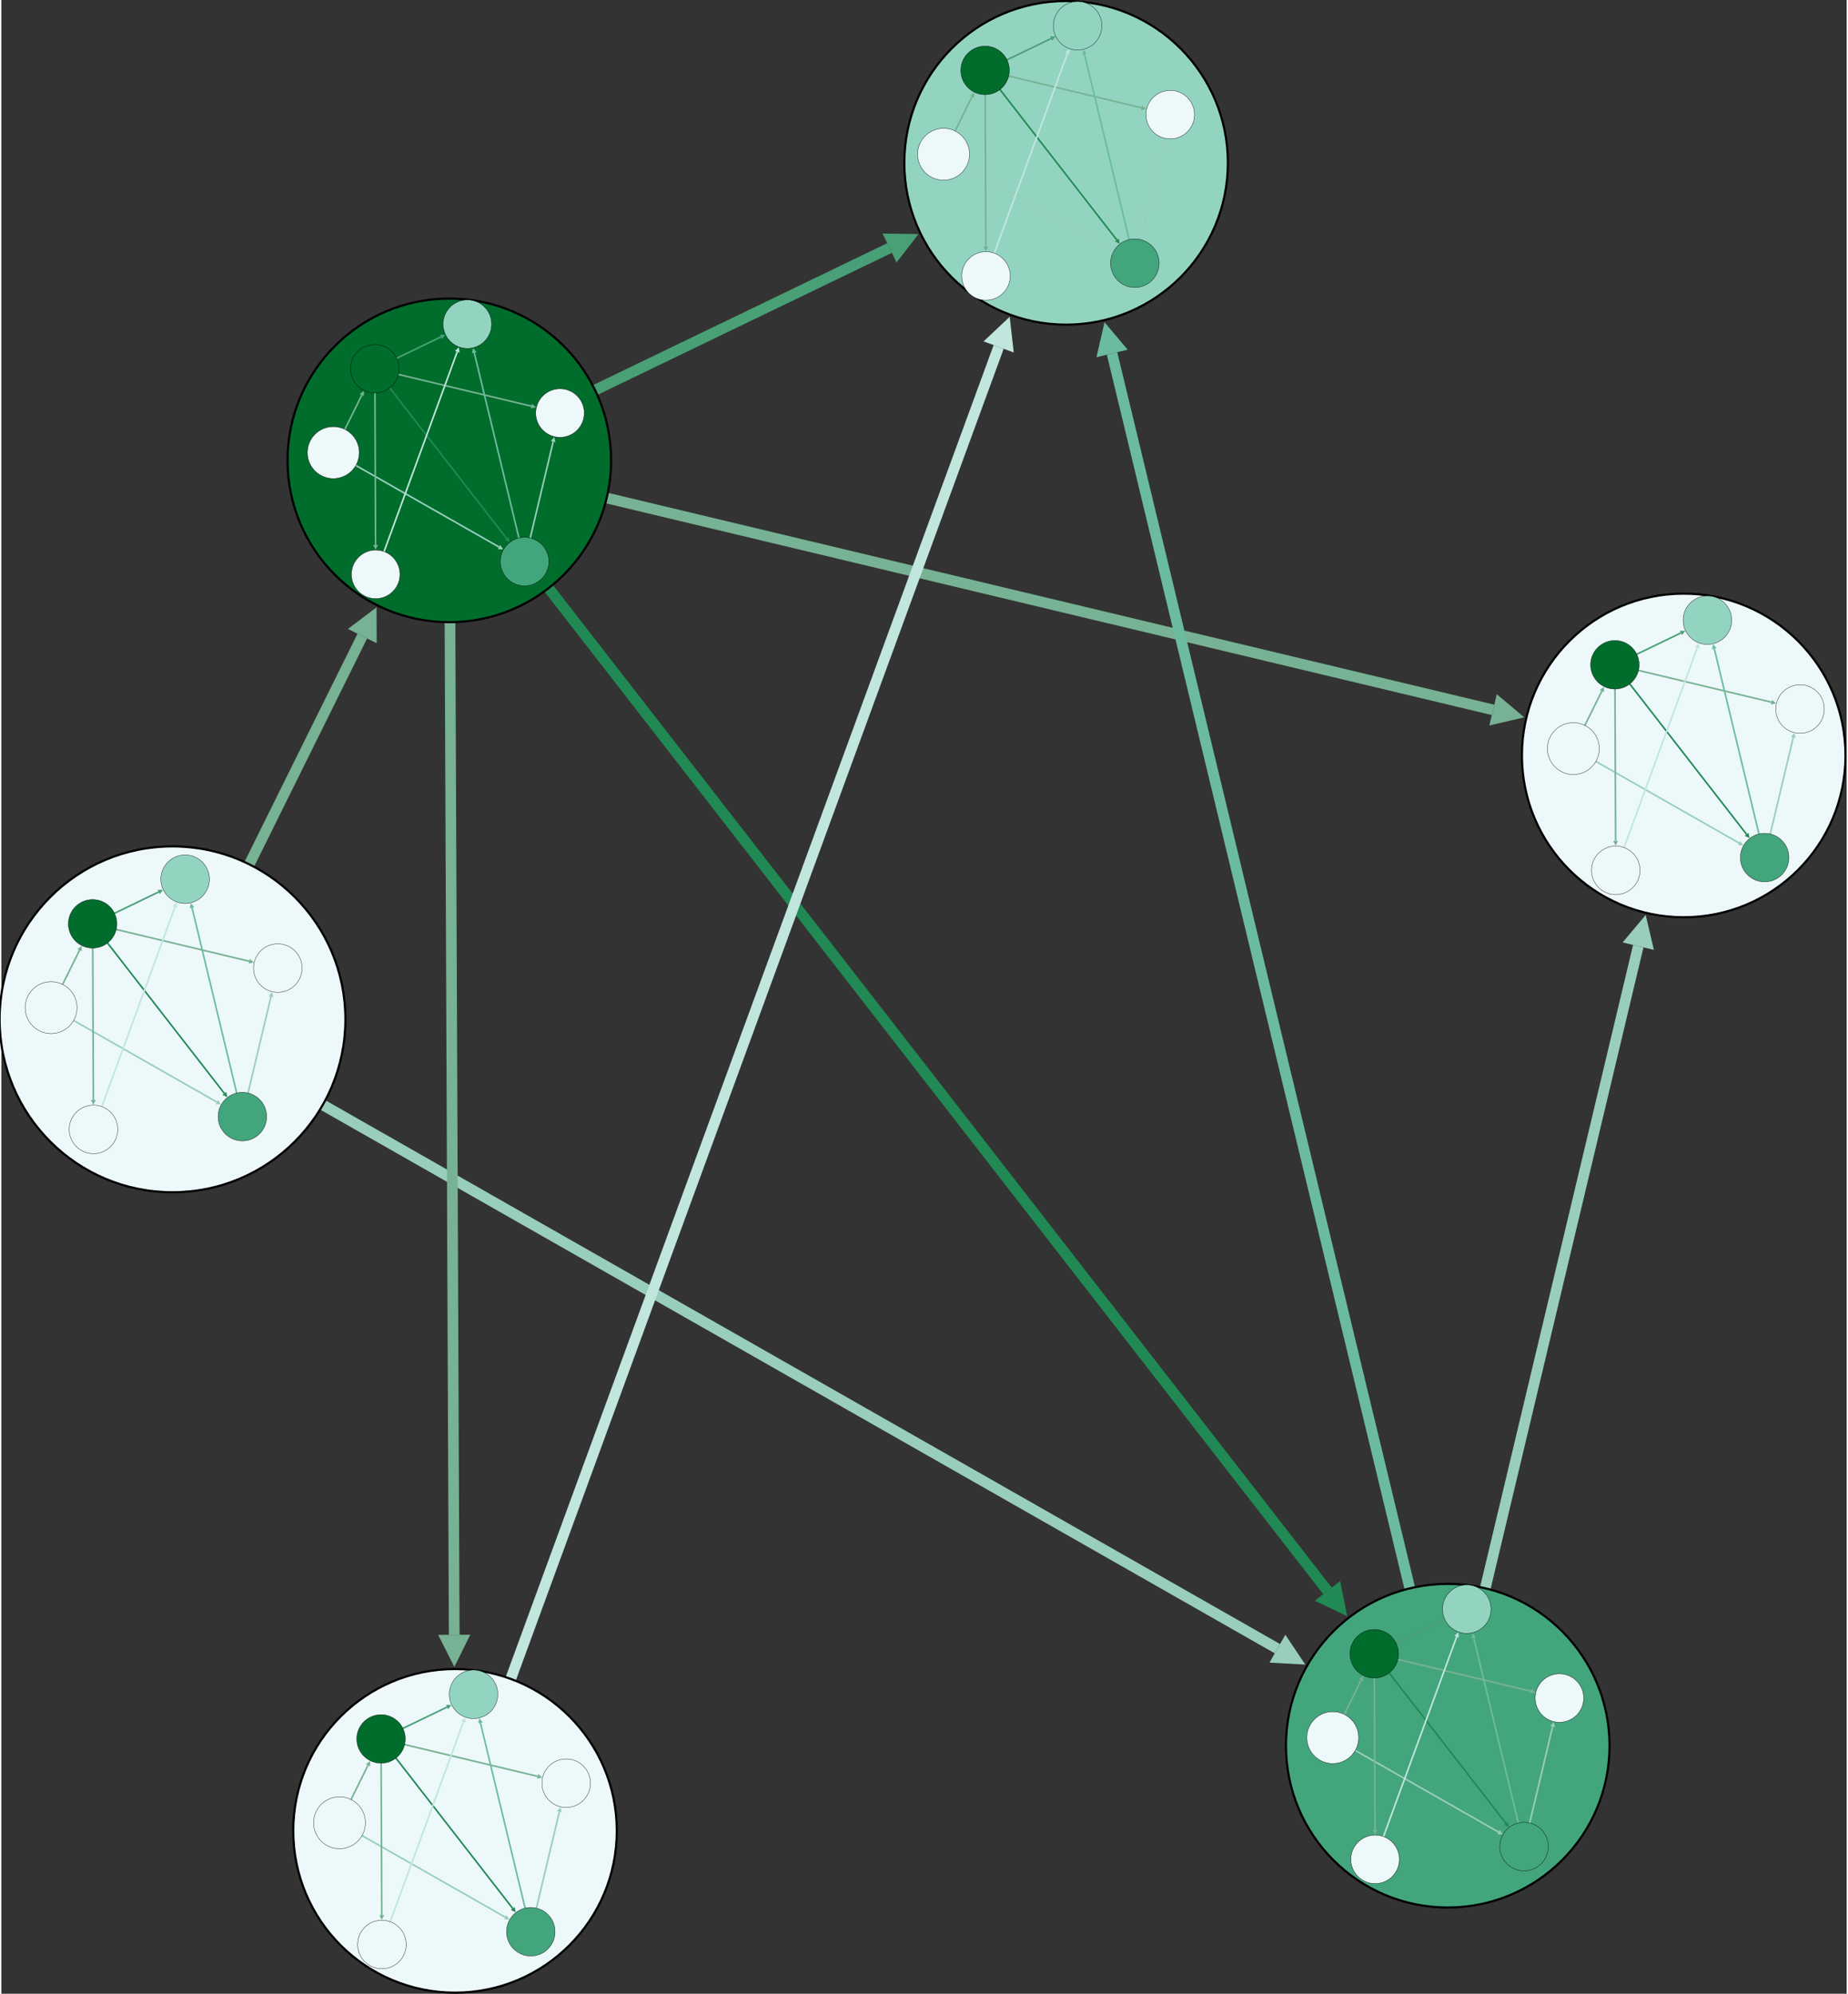 <?xml version="1.0" encoding="UTF-8" standalone="no"?>
<svg
   xmlns:dc="http://purl.org/dc/elements/1.1/"
   xmlns:cc="http://creativecommons.org/ns#"
   xmlns:rdf="http://www.w3.org/1999/02/22-rdf-syntax-ns#"
   xmlns:svg="http://www.w3.org/2000/svg"
   xmlns="http://www.w3.org/2000/svg"
   xmlns:sodipodi="http://sodipodi.sourceforge.net/DTD/sodipodi-0.dtd"
   xmlns:inkscape="http://www.inkscape.org/namespaces/inkscape"
   contentScriptType="text/ecmascript"
   width="595.23"
   zoomAndPan="magnify"
   contentStyleType="text/css"
   viewBox="-575 -455 862.333 931.531"
   height="642.055"
   preserveAspectRatio="xMidYMid meet"
   version="1.1"
   id="svg5823"
   inkscape:version="0.48.3.1 r9886"
   sodipodi:docname="biograph2.svg">
  <rect x="-575" y="-455" width="862.333" height="931.531" fill="#333333" stroke="none"/>
  <defs
     id="defs5878" />
  <sodipodi:namedview
     pagecolor="#ffffff"
     bordercolor="#666666"
     borderopacity="1"
     objecttolerance="10"
     gridtolerance="10"
     guidetolerance="10"
     inkscape:pageopacity="0"
     inkscape:pageshadow="2"
     inkscape:window-width="960"
     inkscape:window-height="1148"
     id="namedview5876"
     showgrid="false"
     inkscape:zoom="1.3591392"
     inkscape:cx="297.61484"
     inkscape:cy="321.02771"
     inkscape:window-x="961"
     inkscape:window-y="24"
     inkscape:window-maximized="0"
     inkscape:current-layer="svg5823" />
  <g
     id="g5552">
    <g
       transform="translate(-0.676,0)"
       id="g5882">
      <g
         id="edges"
         transform="translate(0.713,0.656)">
        <path
           d="M -495.057,20.597 -406.355,-158.471"
           class="13 14"
           id="path5826"
           inkscape:connector-curvature="0"
           style="fill:none;stroke:#76b293;stroke-width:5;stroke-opacity:1" />
        <path
           d="M -495.057,20.597 21.287,314.651"
           class="13 15"
           id="path5828"
           inkscape:connector-curvature="0"
           style="fill:none;stroke:#98cebb;stroke-width:5;stroke-opacity:1" />
        <path
           d="M -365.696,-240.553 44.685,287.647"
           class="14 15"
           id="path5830"
           inkscape:connector-curvature="0"
           style="fill:none;stroke:#218954;stroke-width:5;stroke-opacity:1" />
        <path
           d="m -365.696,-240.553 2.287,548.72"
           class="14 16"
           id="path5832"
           inkscape:connector-curvature="0"
           style="fill:none;stroke:#76b293;stroke-width:5;stroke-opacity:1" />
        <path
           d="m -365.696,-240.553 487.757,116.57"
           class="14 17"
           id="path5834"
           inkscape:connector-curvature="0"
           style="fill:none;stroke:#76b293;stroke-width:5;stroke-opacity:1" />
        <path
           d="m -365.696,-240.553 205.727,-99.223"
           class="14 18"
           id="path5836"
           inkscape:connector-curvature="0"
           style="fill:none;stroke:#49a076;stroke-width:5;stroke-opacity:1" />
        <path
           d="M 100.884,359.981 189.916,-13.586"
           class="15 17"
           id="path5838"
           inkscape:connector-curvature="0"
           style="fill:none;stroke:#98cebb;stroke-width:5;stroke-opacity:1" />
        <path
           d="M 100.884,359.981 -55.99,-290.521"
           class="15 18"
           id="path5840"
           inkscape:connector-curvature="0"
           style="fill:none;stroke:#6bbc9e;stroke-width:5;stroke-opacity:1" />
        <path
           d="m -363.027,399.766 254.048,-693.326"
           class="16 18"
           id="path5842"
           inkscape:connector-curvature="0"
           style="fill:none;stroke:#c0e6de;stroke-width:5;stroke-opacity:1" />
      </g>
      <g
         id="arrows"
         transform="translate(0.713,0.656)">
        <polyline
           class="13 14"
           points="-399.697,-171.912 -399.635,-155.142 -413.076,-161.8"
           id="polyline5845"
           style="fill:#76b293;fill-opacity:1;stroke:none" />
        <polyline
           class="13 15"
           points="34.322,322.074 17.575,321.168 24.999,308.134"
           id="polyline5847"
           style="fill:#98cebb;fill-opacity:1;stroke:none" />
        <polyline
           class="14 15"
           points="53.888,299.492 38.763,292.249 50.608,283.046"
           id="polyline5849"
           style="fill:#218954;fill-opacity:1;stroke:none" />
        <polyline
           class="14 16"
           points="-363.347,323.167 -370.909,308.198 -355.909,308.136"
           id="polyline5851"
           style="fill:#76b293;fill-opacity:1;stroke:none" />
        <polyline
           class="14 17"
           points="136.65,-120.496 120.318,-116.688 123.804,-131.277"
           id="polyline5853"
           style="fill:#76b293;fill-opacity:1;stroke:none" />
        <polyline
           class="14 18"
           points="-146.459,-346.291 -156.711,-333.02 -163.228,-346.531"
           id="polyline5855"
           style="fill:#49a076;fill-opacity:1;stroke:none" />
        <polyline
           class="15 17"
           points="193.394,-28.177 197.212,-11.847 182.62,-15.325"
           id="polyline5857"
           style="fill:#98cebb;fill-opacity:1;stroke:none" />
        <polyline
           class="15 18"
           points="-59.506,-305.103 -48.699,-292.279 -63.281,-288.762"
           id="polyline5859"
           style="fill:#6bbc9e;fill-opacity:1;stroke:none" />
        <polyline
           class="16 18"
           points="-103.819,-307.644 -101.937,-290.979 -116.021,-296.14"
           id="polyline5861"
           style="fill:#c0e6de;fill-opacity:1;stroke:none" />
      </g>
      <g
         id="nodes"
         transform="translate(0.713,0.656)">
        <circle
           r="80.8"
           cx="-495.057"
           class="13"
           cy="20.597"
           id="circle5864"
           sodipodi:cx="-495.05698"
           sodipodi:cy="20.597435"
           sodipodi:rx="80.799995"
           sodipodi:ry="80.799995"
           style="fill:#edf8fb;fill-opacity:1;stroke:#000000;stroke-width:1;stroke-opacity:1"
           d="m -414.257,20.597 c 0,44.625 -36.175,80.8 -80.8,80.8 -44.625,0 -80.8,-36.175 -80.8,-80.8 0,-44.625 36.175,-80.8 80.8,-80.8 44.625,0 80.8,36.175 80.8,80.8 z" />
        <circle
           r="75.6"
           cx="-365.696"
           class="14"
           cy="-240.553"
           id="circle5866"
           sodipodi:cx="-365.69617"
           sodipodi:cy="-240.55272"
           sodipodi:rx="75.599998"
           sodipodi:ry="75.599998"
           style="fill:#006d2c;fill-opacity:1;stroke:#000000;stroke-width:1;stroke-opacity:1"
           d="m -290.096,-240.553 c 0,41.753 -33.847,75.6 -75.6,75.6 -41.753,0 -75.6,-33.847 -75.6,-75.6 0,-41.753 33.847,-75.6 75.6,-75.6 41.753,0 75.6,33.847 75.6,75.6 z" />
        <circle
           r="75.6"
           cx="100.884"
           class="15"
           cy="359.981"
           id="circle5868"
           sodipodi:cx="100.88439"
           sodipodi:cy="359.98099"
           sodipodi:rx="75.599998"
           sodipodi:ry="75.599998"
           style="fill:#43a57c;fill-opacity:1;stroke:#000000;stroke-width:1;stroke-opacity:1"
           d="m 176.484,359.981 c 0,41.753 -33.847,75.6 -75.6,75.6 -41.753,0 -75.6,-33.847 -75.6,-75.6 0,-41.753 33.847,-75.6 75.6,-75.6 41.753,0 75.6,33.847 75.6,75.6 z" />
        <circle
           r="75.6"
           cx="-363.027"
           class="16"
           cy="399.766"
           id="circle5870"
           sodipodi:cx="-363.02747"
           sodipodi:cy="399.76624"
           sodipodi:rx="75.599998"
           sodipodi:ry="75.599998"
           style="fill:#edf8fb;fill-opacity:1;stroke:#000000;stroke-width:1;stroke-opacity:1"
           d="m -287.427,399.766 c 0,41.753 -33.847,75.6 -75.6,75.6 -41.753,0 -75.6,-33.847 -75.6,-75.6 0,-41.753 33.847,-75.6 75.6,-75.6 41.753,0 75.6,33.847 75.6,75.6 z" />
        <circle
           r="75.6"
           cx="211.152"
           class="17"
           cy="-102.69"
           id="circle5872"
           sodipodi:cx="211.15207"
           sodipodi:cy="-102.69048"
           sodipodi:rx="75.599998"
           sodipodi:ry="75.599998"
           style="fill:#edf8fb;fill-opacity:1;stroke:#000000;stroke-width:1;stroke-opacity:1"
           d="m 286.752,-102.69 c 0,41.753 -33.847,75.6 -75.6,75.6 -41.753,0 -75.6,-33.847 -75.6,-75.6 0,-41.753 33.847,-75.6 75.6,-75.6 41.753,0 75.6,33.847 75.6,75.6 z" />
        <circle
           r="75.6"
           cx="-77.464"
           class="18"
           cy="-379.568"
           id="circle5874"
           sodipodi:cx="-77.464294"
           sodipodi:cy="-379.56775"
           sodipodi:rx="75.599998"
           sodipodi:ry="75.599998"
           style="fill:#93d4c1;fill-opacity:1;stroke:#000000;stroke-width:1;stroke-opacity:1"
           d="m -1.864,-379.568 c 0,41.753 -33.847,75.6 -75.6,75.6 -41.753,0 -75.6,-33.847 -75.6,-75.6 0,-41.753 33.847,-75.6 75.6,-75.6 41.753,0 75.6,33.847 75.6,75.6 z" />
      </g>
    </g>
    <g
       id="g5882-8"
       transform="matrix(0.15,0,0,0.15,-477.596,12.618)">
      <g
         id="edges-8"
         transform="translate(0.713,0.656)">
        <path
           d="M -495.057,20.597 -406.355,-158.471"
           class="13 14"
           id="path5826-2"
           inkscape:connector-curvature="0"
           style="fill:none;stroke:#76b293;stroke-width:5;stroke-opacity:1" />
        <path
           d="M -495.057,20.597 21.287,314.651"
           class="13 15"
           id="path5828-2"
           inkscape:connector-curvature="0"
           style="fill:none;stroke:#98cebb;stroke-width:5;stroke-opacity:1" />
        <path
           d="M -365.696,-240.553 44.685,287.647"
           class="14 15"
           id="path5830-3"
           inkscape:connector-curvature="0"
           style="fill:none;stroke:#218954;stroke-width:5;stroke-opacity:1" />
        <path
           d="m -365.696,-240.553 2.287,548.72"
           class="14 16"
           id="path5832-1"
           inkscape:connector-curvature="0"
           style="fill:none;stroke:#76b293;stroke-width:5;stroke-opacity:1" />
        <path
           d="m -365.696,-240.553 487.757,116.57"
           class="14 17"
           id="path5834-9"
           inkscape:connector-curvature="0"
           style="fill:none;stroke:#76b293;stroke-width:5;stroke-opacity:1" />
        <path
           d="m -365.696,-240.553 205.727,-99.223"
           class="14 18"
           id="path5836-3"
           inkscape:connector-curvature="0"
           style="fill:none;stroke:#49a076;stroke-width:5;stroke-opacity:1" />
        <path
           d="M 100.884,359.981 189.916,-13.586"
           class="15 17"
           id="path5838-4"
           inkscape:connector-curvature="0"
           style="fill:none;stroke:#98cebb;stroke-width:5;stroke-opacity:1" />
        <path
           d="M 100.884,359.981 -55.99,-290.521"
           class="15 18"
           id="path5840-9"
           inkscape:connector-curvature="0"
           style="fill:none;stroke:#6bbc9e;stroke-width:5;stroke-opacity:1" />
        <path
           d="m -363.027,399.766 254.048,-693.326"
           class="16 18"
           id="path5842-3"
           inkscape:connector-curvature="0"
           style="fill:none;stroke:#c0e6de;stroke-width:5;stroke-opacity:1" />
      </g>
      <g
         id="arrows-8"
         transform="translate(0.713,0.656)">
        <polyline
           class="13 14"
           points="-399.697,-171.912 -399.635,-155.142 -413.076,-161.8"
           id="polyline5845-5"
           style="fill:#76b293;fill-opacity:1;stroke:none" />
        <polyline
           class="13 15"
           points="34.322,322.074 17.575,321.168 24.999,308.134"
           id="polyline5847-1"
           style="fill:#98cebb;fill-opacity:1;stroke:none" />
        <polyline
           class="14 15"
           points="53.888,299.492 38.763,292.249 50.608,283.046"
           id="polyline5849-4"
           style="fill:#218954;fill-opacity:1;stroke:none" />
        <polyline
           class="14 16"
           points="-363.347,323.167 -370.909,308.198 -355.909,308.136"
           id="polyline5851-7"
           style="fill:#76b293;fill-opacity:1;stroke:none" />
        <polyline
           class="14 17"
           points="136.65,-120.496 120.318,-116.688 123.804,-131.277"
           id="polyline5853-5"
           style="fill:#76b293;fill-opacity:1;stroke:none" />
        <polyline
           class="14 18"
           points="-146.459,-346.291 -156.711,-333.02 -163.228,-346.531"
           id="polyline5855-3"
           style="fill:#49a076;fill-opacity:1;stroke:none" />
        <polyline
           class="15 17"
           points="193.394,-28.177 197.212,-11.847 182.62,-15.325"
           id="polyline5857-6"
           style="fill:#98cebb;fill-opacity:1;stroke:none" />
        <polyline
           class="15 18"
           points="-59.506,-305.103 -48.699,-292.279 -63.281,-288.762"
           id="polyline5859-0"
           style="fill:#6bbc9e;fill-opacity:1;stroke:none" />
        <polyline
           class="16 18"
           points="-103.819,-307.644 -101.937,-290.979 -116.021,-296.14"
           id="polyline5861-0"
           style="fill:#c0e6de;fill-opacity:1;stroke:none" />
      </g>
      <g
         id="nodes-2"
         transform="translate(0.713,0.656)">
        <circle
           r="80.8"
           cx="-495.057"
           class="13"
           cy="20.597"
           id="circle5864-7"
           sodipodi:cx="-495.05698"
           sodipodi:cy="20.597435"
           sodipodi:rx="80.799995"
           sodipodi:ry="80.799995"
           style="fill:#edf8fb;fill-opacity:1;stroke:#000000;stroke-width:1;stroke-opacity:1"
           d="m -414.257,20.597 c 0,44.625 -36.175,80.8 -80.8,80.8 -44.625,0 -80.8,-36.175 -80.8,-80.8 0,-44.625 36.175,-80.8 80.8,-80.8 44.625,0 80.8,36.175 80.8,80.8 z" />
        <circle
           r="75.6"
           cx="-365.696"
           class="14"
           cy="-240.553"
           id="circle5866-7"
           sodipodi:cx="-365.69617"
           sodipodi:cy="-240.55272"
           sodipodi:rx="75.599998"
           sodipodi:ry="75.599998"
           style="fill:#006d2c;fill-opacity:1;stroke:#000000;stroke-width:1;stroke-opacity:1"
           d="m -290.096,-240.553 c 0,41.753 -33.847,75.6 -75.6,75.6 -41.753,0 -75.6,-33.847 -75.6,-75.6 0,-41.753 33.847,-75.6 75.6,-75.6 41.753,0 75.6,33.847 75.6,75.6 z" />
        <circle
           r="75.6"
           cx="100.884"
           class="15"
           cy="359.981"
           id="circle5868-0"
           sodipodi:cx="100.88439"
           sodipodi:cy="359.98099"
           sodipodi:rx="75.599998"
           sodipodi:ry="75.599998"
           style="fill:#43a57c;fill-opacity:1;stroke:#000000;stroke-width:1;stroke-opacity:1"
           d="m 176.484,359.981 c 0,41.753 -33.847,75.6 -75.6,75.6 -41.753,0 -75.6,-33.847 -75.6,-75.6 0,-41.753 33.847,-75.6 75.6,-75.6 41.753,0 75.6,33.847 75.6,75.6 z" />
        <circle
           r="75.6"
           cx="-363.027"
           class="16"
           cy="399.766"
           id="circle5870-6"
           sodipodi:cx="-363.02747"
           sodipodi:cy="399.76624"
           sodipodi:rx="75.599998"
           sodipodi:ry="75.599998"
           style="fill:#edf8fb;fill-opacity:1;stroke:#000000;stroke-width:1;stroke-opacity:1"
           d="m -287.427,399.766 c 0,41.753 -33.847,75.6 -75.6,75.6 -41.753,0 -75.6,-33.847 -75.6,-75.6 0,-41.753 33.847,-75.6 75.6,-75.6 41.753,0 75.6,33.847 75.6,75.6 z" />
        <circle
           r="75.6"
           cx="211.152"
           class="17"
           cy="-102.69"
           id="circle5872-2"
           sodipodi:cx="211.15207"
           sodipodi:cy="-102.69048"
           sodipodi:rx="75.599998"
           sodipodi:ry="75.599998"
           style="fill:#edf8fb;fill-opacity:1;stroke:#000000;stroke-width:1;stroke-opacity:1"
           d="m 286.752,-102.69 c 0,41.753 -33.847,75.6 -75.6,75.6 -41.753,0 -75.6,-33.847 -75.6,-75.6 0,-41.753 33.847,-75.6 75.6,-75.6 41.753,0 75.6,33.847 75.6,75.6 z" />
        <circle
           r="75.6"
           cx="-77.464"
           class="18"
           cy="-379.568"
           id="circle5874-7"
           sodipodi:cx="-77.464294"
           sodipodi:cy="-379.56775"
           sodipodi:rx="75.599998"
           sodipodi:ry="75.599998"
           style="fill:#93d4c1;fill-opacity:1;stroke:#000000;stroke-width:1;stroke-opacity:1"
           d="m -1.864,-379.568 c 0,41.753 -33.847,75.6 -75.6,75.6 -41.753,0 -75.6,-33.847 -75.6,-75.6 0,-41.753 33.847,-75.6 75.6,-75.6 41.753,0 75.6,33.847 75.6,75.6 z" />
      </g>
    </g>
    <g
       id="g5882-8-3"
       transform="matrix(0.15,0,0,0.15,-345.717,-246.714)">
      <g
         id="edges-8-7"
         transform="translate(0.713,0.656)">
        <path
           d="M -495.057,20.597 -406.355,-158.471"
           class="13 14"
           id="path5826-2-4"
           inkscape:connector-curvature="0"
           style="fill:none;stroke:#76b293;stroke-width:5;stroke-opacity:1" />
        <path
           d="M -495.057,20.597 21.287,314.651"
           class="13 15"
           id="path5828-2-1"
           inkscape:connector-curvature="0"
           style="fill:none;stroke:#98cebb;stroke-width:5;stroke-opacity:1" />
        <path
           d="M -365.696,-240.553 44.685,287.647"
           class="14 15"
           id="path5830-3-5"
           inkscape:connector-curvature="0"
           style="fill:none;stroke:#218954;stroke-width:5;stroke-opacity:1" />
        <path
           d="m -365.696,-240.553 2.287,548.72"
           class="14 16"
           id="path5832-1-3"
           inkscape:connector-curvature="0"
           style="fill:none;stroke:#76b293;stroke-width:5;stroke-opacity:1" />
        <path
           d="m -365.696,-240.553 487.757,116.57"
           class="14 17"
           id="path5834-9-8"
           inkscape:connector-curvature="0"
           style="fill:none;stroke:#76b293;stroke-width:5;stroke-opacity:1" />
        <path
           d="m -365.696,-240.553 205.727,-99.223"
           class="14 18"
           id="path5836-3-8"
           inkscape:connector-curvature="0"
           style="fill:none;stroke:#49a076;stroke-width:5;stroke-opacity:1" />
        <path
           d="M 100.884,359.981 189.916,-13.586"
           class="15 17"
           id="path5838-4-3"
           inkscape:connector-curvature="0"
           style="fill:none;stroke:#98cebb;stroke-width:5;stroke-opacity:1" />
        <path
           d="M 100.884,359.981 -55.99,-290.521"
           class="15 18"
           id="path5840-9-5"
           inkscape:connector-curvature="0"
           style="fill:none;stroke:#6bbc9e;stroke-width:5;stroke-opacity:1" />
        <path
           d="m -363.027,399.766 254.048,-693.326"
           class="16 18"
           id="path5842-3-4"
           inkscape:connector-curvature="0"
           style="fill:none;stroke:#c0e6de;stroke-width:5;stroke-opacity:1" />
      </g>
      <g
         id="arrows-8-4"
         transform="translate(0.713,0.656)">
        <polyline
           class="13 14"
           points="-399.697,-171.912 -399.635,-155.142 -413.076,-161.8"
           id="polyline5845-5-9"
           style="fill:#76b293;fill-opacity:1;stroke:none" />
        <polyline
           class="13 15"
           points="34.322,322.074 17.575,321.168 24.999,308.134"
           id="polyline5847-1-4"
           style="fill:#98cebb;fill-opacity:1;stroke:none" />
        <polyline
           class="14 15"
           points="53.888,299.492 38.763,292.249 50.608,283.046"
           id="polyline5849-4-7"
           style="fill:#218954;fill-opacity:1;stroke:none" />
        <polyline
           class="14 16"
           points="-363.347,323.167 -370.909,308.198 -355.909,308.136"
           id="polyline5851-7-5"
           style="fill:#76b293;fill-opacity:1;stroke:none" />
        <polyline
           class="14 17"
           points="136.65,-120.496 120.318,-116.688 123.804,-131.277"
           id="polyline5853-5-5"
           style="fill:#76b293;fill-opacity:1;stroke:none" />
        <polyline
           class="14 18"
           points="-146.459,-346.291 -156.711,-333.02 -163.228,-346.531"
           id="polyline5855-3-6"
           style="fill:#49a076;fill-opacity:1;stroke:none" />
        <polyline
           class="15 17"
           points="193.394,-28.177 197.212,-11.847 182.62,-15.325"
           id="polyline5857-6-4"
           style="fill:#98cebb;fill-opacity:1;stroke:none" />
        <polyline
           class="15 18"
           points="-59.506,-305.103 -48.699,-292.279 -63.281,-288.762"
           id="polyline5859-0-6"
           style="fill:#6bbc9e;fill-opacity:1;stroke:none" />
        <polyline
           class="16 18"
           points="-103.819,-307.644 -101.937,-290.979 -116.021,-296.14"
           id="polyline5861-0-1"
           style="fill:#c0e6de;fill-opacity:1;stroke:none" />
      </g>
      <g
         id="nodes-2-4"
         transform="translate(0.713,0.656)">
        <circle
           r="80.8"
           cx="-495.057"
           class="13"
           cy="20.597"
           id="circle5864-7-3"
           sodipodi:cx="-495.05698"
           sodipodi:cy="20.597435"
           sodipodi:rx="80.799995"
           sodipodi:ry="80.799995"
           style="fill:#edf8fb;fill-opacity:1;stroke:#000000;stroke-width:1;stroke-opacity:1"
           d="m -414.257,20.597 c 0,44.625 -36.175,80.8 -80.8,80.8 -44.625,0 -80.8,-36.175 -80.8,-80.8 0,-44.625 36.175,-80.8 80.8,-80.8 44.625,0 80.8,36.175 80.8,80.8 z" />
        <circle
           r="75.6"
           cx="-365.696"
           class="14"
           cy="-240.553"
           id="circle5866-7-5"
           sodipodi:cx="-365.69617"
           sodipodi:cy="-240.55272"
           sodipodi:rx="75.599998"
           sodipodi:ry="75.599998"
           style="fill:#006d2c;fill-opacity:1;stroke:#000000;stroke-width:1;stroke-opacity:1"
           d="m -290.096,-240.553 c 0,41.753 -33.847,75.6 -75.6,75.6 -41.753,0 -75.6,-33.847 -75.6,-75.6 0,-41.753 33.847,-75.6 75.6,-75.6 41.753,0 75.6,33.847 75.6,75.6 z" />
        <circle
           r="75.6"
           cx="100.884"
           class="15"
           cy="359.981"
           id="circle5868-0-5"
           sodipodi:cx="100.88439"
           sodipodi:cy="359.98099"
           sodipodi:rx="75.599998"
           sodipodi:ry="75.599998"
           style="fill:#43a57c;fill-opacity:1;stroke:#000000;stroke-width:1;stroke-opacity:1"
           d="m 176.484,359.981 c 0,41.753 -33.847,75.6 -75.6,75.6 -41.753,0 -75.6,-33.847 -75.6,-75.6 0,-41.753 33.847,-75.6 75.6,-75.6 41.753,0 75.6,33.847 75.6,75.6 z" />
        <circle
           r="75.6"
           cx="-363.027"
           class="16"
           cy="399.766"
           id="circle5870-6-8"
           sodipodi:cx="-363.02747"
           sodipodi:cy="399.76624"
           sodipodi:rx="75.599998"
           sodipodi:ry="75.599998"
           style="fill:#edf8fb;fill-opacity:1;stroke:#000000;stroke-width:1;stroke-opacity:1"
           d="m -287.427,399.766 c 0,41.753 -33.847,75.6 -75.6,75.6 -41.753,0 -75.6,-33.847 -75.6,-75.6 0,-41.753 33.847,-75.6 75.6,-75.6 41.753,0 75.6,33.847 75.6,75.6 z" />
        <circle
           r="75.6"
           cx="211.152"
           class="17"
           cy="-102.69"
           id="circle5872-2-0"
           sodipodi:cx="211.15207"
           sodipodi:cy="-102.69048"
           sodipodi:rx="75.599998"
           sodipodi:ry="75.599998"
           style="fill:#edf8fb;fill-opacity:1;stroke:#000000;stroke-width:1;stroke-opacity:1"
           d="m 286.752,-102.69 c 0,41.753 -33.847,75.6 -75.6,75.6 -41.753,0 -75.6,-33.847 -75.6,-75.6 0,-41.753 33.847,-75.6 75.6,-75.6 41.753,0 75.6,33.847 75.6,75.6 z" />
        <circle
           r="75.6"
           cx="-77.464"
           class="18"
           cy="-379.568"
           id="circle5874-7-2"
           sodipodi:cx="-77.464294"
           sodipodi:cy="-379.56775"
           sodipodi:rx="75.599998"
           sodipodi:ry="75.599998"
           style="fill:#93d4c1;fill-opacity:1;stroke:#000000;stroke-width:1;stroke-opacity:1"
           d="m -1.864,-379.568 c 0,41.753 -33.847,75.6 -75.6,75.6 -41.753,0 -75.6,-33.847 -75.6,-75.6 0,-41.753 33.847,-75.6 75.6,-75.6 41.753,0 75.6,33.847 75.6,75.6 z" />
      </g>
    </g>
    <g
       id="g5882-8-9"
       transform="matrix(0.15,0,0,0.15,233.772,-108.416)">
      <g
         id="edges-8-8"
         transform="translate(0.713,0.656)">
        <path
           d="M -495.057,20.597 -406.355,-158.471"
           class="13 14"
           id="path5826-2-7"
           inkscape:connector-curvature="0"
           style="fill:none;stroke:#76b293;stroke-width:5;stroke-opacity:1" />
        <path
           d="M -495.057,20.597 21.287,314.651"
           class="13 15"
           id="path5828-2-8"
           inkscape:connector-curvature="0"
           style="fill:none;stroke:#98cebb;stroke-width:5;stroke-opacity:1" />
        <path
           d="M -365.696,-240.553 44.685,287.647"
           class="14 15"
           id="path5830-3-4"
           inkscape:connector-curvature="0"
           style="fill:none;stroke:#218954;stroke-width:5;stroke-opacity:1" />
        <path
           d="m -365.696,-240.553 2.287,548.72"
           class="14 16"
           id="path5832-1-0"
           inkscape:connector-curvature="0"
           style="fill:none;stroke:#76b293;stroke-width:5;stroke-opacity:1" />
        <path
           d="m -365.696,-240.553 487.757,116.57"
           class="14 17"
           id="path5834-9-3"
           inkscape:connector-curvature="0"
           style="fill:none;stroke:#76b293;stroke-width:5;stroke-opacity:1" />
        <path
           d="m -365.696,-240.553 205.727,-99.223"
           class="14 18"
           id="path5836-3-7"
           inkscape:connector-curvature="0"
           style="fill:none;stroke:#49a076;stroke-width:5;stroke-opacity:1" />
        <path
           d="M 100.884,359.981 189.916,-13.586"
           class="15 17"
           id="path5838-4-8"
           inkscape:connector-curvature="0"
           style="fill:none;stroke:#98cebb;stroke-width:5;stroke-opacity:1" />
        <path
           d="M 100.884,359.981 -55.99,-290.521"
           class="15 18"
           id="path5840-9-4"
           inkscape:connector-curvature="0"
           style="fill:none;stroke:#6bbc9e;stroke-width:5;stroke-opacity:1" />
        <path
           d="m -363.027,399.766 254.048,-693.326"
           class="16 18"
           id="path5842-3-1"
           inkscape:connector-curvature="0"
           style="fill:none;stroke:#c0e6de;stroke-width:5;stroke-opacity:1" />
      </g>
      <g
         id="arrows-8-48"
         transform="translate(0.713,0.656)">
        <polyline
           class="13 14"
           points="-399.697,-171.912 -399.635,-155.142 -413.076,-161.8"
           id="polyline5845-5-5"
           style="fill:#76b293;fill-opacity:1;stroke:none" />
        <polyline
           class="13 15"
           points="34.322,322.074 17.575,321.168 24.999,308.134"
           id="polyline5847-1-3"
           style="fill:#98cebb;fill-opacity:1;stroke:none" />
        <polyline
           class="14 15"
           points="53.888,299.492 38.763,292.249 50.608,283.046"
           id="polyline5849-4-4"
           style="fill:#218954;fill-opacity:1;stroke:none" />
        <polyline
           class="14 16"
           points="-363.347,323.167 -370.909,308.198 -355.909,308.136"
           id="polyline5851-7-4"
           style="fill:#76b293;fill-opacity:1;stroke:none" />
        <polyline
           class="14 17"
           points="136.65,-120.496 120.318,-116.688 123.804,-131.277"
           id="polyline5853-5-1"
           style="fill:#76b293;fill-opacity:1;stroke:none" />
        <polyline
           class="14 18"
           points="-146.459,-346.291 -156.711,-333.02 -163.228,-346.531"
           id="polyline5855-3-9"
           style="fill:#49a076;fill-opacity:1;stroke:none" />
        <polyline
           class="15 17"
           points="193.394,-28.177 197.212,-11.847 182.62,-15.325"
           id="polyline5857-6-0"
           style="fill:#98cebb;fill-opacity:1;stroke:none" />
        <polyline
           class="15 18"
           points="-59.506,-305.103 -48.699,-292.279 -63.281,-288.762"
           id="polyline5859-0-5"
           style="fill:#6bbc9e;fill-opacity:1;stroke:none" />
        <polyline
           class="16 18"
           points="-103.819,-307.644 -101.937,-290.979 -116.021,-296.14"
           id="polyline5861-0-8"
           style="fill:#c0e6de;fill-opacity:1;stroke:none" />
      </g>
      <g
         id="nodes-2-1"
         transform="translate(0.713,0.656)">
        <circle
           r="80.8"
           cx="-495.057"
           class="13"
           cy="20.597"
           id="circle5864-7-2"
           sodipodi:cx="-495.05698"
           sodipodi:cy="20.597435"
           sodipodi:rx="80.799995"
           sodipodi:ry="80.799995"
           style="fill:#edf8fb;fill-opacity:1;stroke:#000000;stroke-width:1;stroke-opacity:1"
           d="m -414.257,20.597 c 0,44.625 -36.175,80.8 -80.8,80.8 -44.625,0 -80.8,-36.175 -80.8,-80.8 0,-44.625 36.175,-80.8 80.8,-80.8 44.625,0 80.8,36.175 80.8,80.8 z" />
        <circle
           r="75.6"
           cx="-365.696"
           class="14"
           cy="-240.553"
           id="circle5866-7-3"
           sodipodi:cx="-365.69617"
           sodipodi:cy="-240.55272"
           sodipodi:rx="75.599998"
           sodipodi:ry="75.599998"
           style="fill:#006d2c;fill-opacity:1;stroke:#000000;stroke-width:1;stroke-opacity:1"
           d="m -290.096,-240.553 c 0,41.753 -33.847,75.6 -75.6,75.6 -41.753,0 -75.6,-33.847 -75.6,-75.6 0,-41.753 33.847,-75.6 75.6,-75.6 41.753,0 75.6,33.847 75.6,75.6 z" />
        <circle
           r="75.6"
           cx="100.884"
           class="15"
           cy="359.981"
           id="circle5868-0-8"
           sodipodi:cx="100.88439"
           sodipodi:cy="359.98099"
           sodipodi:rx="75.599998"
           sodipodi:ry="75.599998"
           style="fill:#43a57c;fill-opacity:1;stroke:#000000;stroke-width:1;stroke-opacity:1"
           d="m 176.484,359.981 c 0,41.753 -33.847,75.6 -75.6,75.6 -41.753,0 -75.6,-33.847 -75.6,-75.6 0,-41.753 33.847,-75.6 75.6,-75.6 41.753,0 75.6,33.847 75.6,75.6 z" />
        <circle
           r="75.6"
           cx="-363.027"
           class="16"
           cy="399.766"
           id="circle5870-6-7"
           sodipodi:cx="-363.02747"
           sodipodi:cy="399.76624"
           sodipodi:rx="75.599998"
           sodipodi:ry="75.599998"
           style="fill:#edf8fb;fill-opacity:1;stroke:#000000;stroke-width:1;stroke-opacity:1"
           d="m -287.427,399.766 c 0,41.753 -33.847,75.6 -75.6,75.6 -41.753,0 -75.6,-33.847 -75.6,-75.6 0,-41.753 33.847,-75.6 75.6,-75.6 41.753,0 75.6,33.847 75.6,75.6 z" />
        <circle
           r="75.6"
           cx="211.152"
           class="17"
           cy="-102.69"
           id="circle5872-2-1"
           sodipodi:cx="211.15207"
           sodipodi:cy="-102.69048"
           sodipodi:rx="75.599998"
           sodipodi:ry="75.599998"
           style="fill:#edf8fb;fill-opacity:1;stroke:#000000;stroke-width:1;stroke-opacity:1"
           d="m 286.752,-102.69 c 0,41.753 -33.847,75.6 -75.6,75.6 -41.753,0 -75.6,-33.847 -75.6,-75.6 0,-41.753 33.847,-75.6 75.6,-75.6 41.753,0 75.6,33.847 75.6,75.6 z" />
        <circle
           r="75.6"
           cx="-77.464"
           class="18"
           cy="-379.568"
           id="circle5874-7-0"
           sodipodi:cx="-77.464294"
           sodipodi:cy="-379.56775"
           sodipodi:rx="75.599998"
           sodipodi:ry="75.599998"
           style="fill:#93d4c1;fill-opacity:1;stroke:#000000;stroke-width:1;stroke-opacity:1"
           d="m -1.864,-379.568 c 0,41.753 -33.847,75.6 -75.6,75.6 -41.753,0 -75.6,-33.847 -75.6,-75.6 0,-41.753 33.847,-75.6 75.6,-75.6 41.753,0 75.6,33.847 75.6,75.6 z" />
      </g>
    </g>
    <g
       id="g5882-8-7"
       transform="matrix(0.15,0,0,0.15,-60.541,-386.126)">
      <g
         id="edges-8-9"
         transform="translate(0.713,0.656)">
        <path
           d="M -495.057,20.597 -406.355,-158.471"
           class="13 14"
           id="path5826-2-9"
           inkscape:connector-curvature="0"
           style="fill:none;stroke:#76b293;stroke-width:5;stroke-opacity:1" />
        <path
           d="M -495.057,20.597 21.287,314.651"
           class="13 15"
           id="path5828-2-4"
           inkscape:connector-curvature="0"
           style="fill:none;stroke:#98cebb;stroke-width:5;stroke-opacity:1" />
        <path
           d="M -365.696,-240.553 44.685,287.647"
           class="14 15"
           id="path5830-3-8"
           inkscape:connector-curvature="0"
           style="fill:none;stroke:#218954;stroke-width:5;stroke-opacity:1" />
        <path
           d="m -365.696,-240.553 2.287,548.72"
           class="14 16"
           id="path5832-1-4"
           inkscape:connector-curvature="0"
           style="fill:none;stroke:#76b293;stroke-width:5;stroke-opacity:1" />
        <path
           d="m -365.696,-240.553 487.757,116.57"
           class="14 17"
           id="path5834-9-6"
           inkscape:connector-curvature="0"
           style="fill:none;stroke:#76b293;stroke-width:5;stroke-opacity:1" />
        <path
           d="m -365.696,-240.553 205.727,-99.223"
           class="14 18"
           id="path5836-3-3"
           inkscape:connector-curvature="0"
           style="fill:none;stroke:#49a076;stroke-width:5;stroke-opacity:1" />
        <path
           d="M 100.884,359.981 189.916,-13.586"
           class="15 17"
           id="path5838-4-1"
           inkscape:connector-curvature="0"
           style="fill:none;stroke:#98cebb;stroke-width:5;stroke-opacity:1" />
        <path
           d="M 100.884,359.981 -55.99,-290.521"
           class="15 18"
           id="path5840-9-47"
           inkscape:connector-curvature="0"
           style="fill:none;stroke:#6bbc9e;stroke-width:5;stroke-opacity:1" />
        <path
           d="m -363.027,399.766 254.048,-693.326"
           class="16 18"
           id="path5842-3-48"
           inkscape:connector-curvature="0"
           style="fill:none;stroke:#c0e6de;stroke-width:5;stroke-opacity:1" />
      </g>
      <g
         id="arrows-8-7"
         transform="translate(0.713,0.656)">
        <polyline
           class="13 14"
           points="-399.697,-171.912 -399.635,-155.142 -413.076,-161.8"
           id="polyline5845-5-1"
           style="fill:#76b293;fill-opacity:1;stroke:none" />
        <polyline
           class="13 15"
           points="34.322,322.074 17.575,321.168 24.999,308.134"
           id="polyline5847-1-42"
           style="fill:#98cebb;fill-opacity:1;stroke:none" />
        <polyline
           class="14 15"
           points="53.888,299.492 38.763,292.249 50.608,283.046"
           id="polyline5849-4-5"
           style="fill:#218954;fill-opacity:1;stroke:none" />
        <polyline
           class="14 16"
           points="-363.347,323.167 -370.909,308.198 -355.909,308.136"
           id="polyline5851-7-53"
           style="fill:#76b293;fill-opacity:1;stroke:none" />
        <polyline
           class="14 17"
           points="136.65,-120.496 120.318,-116.688 123.804,-131.277"
           id="polyline5853-5-7"
           style="fill:#76b293;fill-opacity:1;stroke:none" />
        <polyline
           class="14 18"
           points="-146.459,-346.291 -156.711,-333.02 -163.228,-346.531"
           id="polyline5855-3-2"
           style="fill:#49a076;fill-opacity:1;stroke:none" />
        <polyline
           class="15 17"
           points="193.394,-28.177 197.212,-11.847 182.62,-15.325"
           id="polyline5857-6-3"
           style="fill:#98cebb;fill-opacity:1;stroke:none" />
        <polyline
           class="15 18"
           points="-59.506,-305.103 -48.699,-292.279 -63.281,-288.762"
           id="polyline5859-0-9"
           style="fill:#6bbc9e;fill-opacity:1;stroke:none" />
        <polyline
           class="16 18"
           points="-103.819,-307.644 -101.937,-290.979 -116.021,-296.14"
           id="polyline5861-0-6"
           style="fill:#c0e6de;fill-opacity:1;stroke:none" />
      </g>
      <g
         id="nodes-2-7"
         transform="translate(0.713,0.656)">
        <circle
           r="80.8"
           cx="-495.057"
           class="13"
           cy="20.597"
           id="circle5864-7-9"
           sodipodi:cx="-495.05698"
           sodipodi:cy="20.597435"
           sodipodi:rx="80.799995"
           sodipodi:ry="80.799995"
           style="fill:#edf8fb;fill-opacity:1;stroke:#000000;stroke-width:1;stroke-opacity:1"
           d="m -414.257,20.597 c 0,44.625 -36.175,80.8 -80.8,80.8 -44.625,0 -80.8,-36.175 -80.8,-80.8 0,-44.625 36.175,-80.8 80.8,-80.8 44.625,0 80.8,36.175 80.8,80.8 z" />
        <circle
           r="75.6"
           cx="-365.696"
           class="14"
           cy="-240.553"
           id="circle5866-7-50"
           sodipodi:cx="-365.69617"
           sodipodi:cy="-240.55272"
           sodipodi:rx="75.599998"
           sodipodi:ry="75.599998"
           style="fill:#006d2c;fill-opacity:1;stroke:#000000;stroke-width:1;stroke-opacity:1"
           d="m -290.096,-240.553 c 0,41.753 -33.847,75.6 -75.6,75.6 -41.753,0 -75.6,-33.847 -75.6,-75.6 0,-41.753 33.847,-75.6 75.6,-75.6 41.753,0 75.6,33.847 75.6,75.6 z" />
        <circle
           r="75.6"
           cx="100.884"
           class="15"
           cy="359.981"
           id="circle5868-0-0"
           sodipodi:cx="100.88439"
           sodipodi:cy="359.98099"
           sodipodi:rx="75.599998"
           sodipodi:ry="75.599998"
           style="fill:#43a57c;fill-opacity:1;stroke:#000000;stroke-width:1;stroke-opacity:1"
           d="m 176.484,359.981 c 0,41.753 -33.847,75.6 -75.6,75.6 -41.753,0 -75.6,-33.847 -75.6,-75.6 0,-41.753 33.847,-75.6 75.6,-75.6 41.753,0 75.6,33.847 75.6,75.6 z" />
        <circle
           r="75.6"
           cx="-363.027"
           class="16"
           cy="399.766"
           id="circle5870-6-5"
           sodipodi:cx="-363.02747"
           sodipodi:cy="399.76624"
           sodipodi:rx="75.599998"
           sodipodi:ry="75.599998"
           style="fill:#edf8fb;fill-opacity:1;stroke:#000000;stroke-width:1;stroke-opacity:1"
           d="m -287.427,399.766 c 0,41.753 -33.847,75.6 -75.6,75.6 -41.753,0 -75.6,-33.847 -75.6,-75.6 0,-41.753 33.847,-75.6 75.6,-75.6 41.753,0 75.6,33.847 75.6,75.6 z" />
        <circle
           r="75.6"
           cx="211.152"
           class="17"
           cy="-102.69"
           id="circle5872-2-7"
           sodipodi:cx="211.15207"
           sodipodi:cy="-102.69048"
           sodipodi:rx="75.599998"
           sodipodi:ry="75.599998"
           style="fill:#edf8fb;fill-opacity:1;stroke:#000000;stroke-width:1;stroke-opacity:1"
           d="m 286.752,-102.69 c 0,41.753 -33.847,75.6 -75.6,75.6 -41.753,0 -75.6,-33.847 -75.6,-75.6 0,-41.753 33.847,-75.6 75.6,-75.6 41.753,0 75.6,33.847 75.6,75.6 z" />
        <circle
           r="75.6"
           cx="-77.464"
           class="18"
           cy="-379.568"
           id="circle5874-7-1"
           sodipodi:cx="-77.464294"
           sodipodi:cy="-379.56775"
           sodipodi:rx="75.599998"
           sodipodi:ry="75.599998"
           style="fill:#93d4c1;fill-opacity:1;stroke:#000000;stroke-width:1;stroke-opacity:1"
           d="m -1.864,-379.568 c 0,41.753 -33.847,75.6 -75.6,75.6 -41.753,0 -75.6,-33.847 -75.6,-75.6 0,-41.753 33.847,-75.6 75.6,-75.6 41.753,0 75.6,33.847 75.6,75.6 z" />
      </g>
    </g>
    <g
       id="g5882-8-1"
       transform="matrix(0.15,0,0,0.15,-342.82,393.455)">
      <g
         id="edges-8-1"
         transform="translate(0.713,0.656)">
        <path
           d="M -495.057,20.597 -406.355,-158.471"
           class="13 14"
           id="path5826-2-0"
           inkscape:connector-curvature="0"
           style="fill:none;stroke:#76b293;stroke-width:5;stroke-opacity:1" />
        <path
           d="M -495.057,20.597 21.287,314.651"
           class="13 15"
           id="path5828-2-9"
           inkscape:connector-curvature="0"
           style="fill:none;stroke:#98cebb;stroke-width:5;stroke-opacity:1" />
        <path
           d="M -365.696,-240.553 44.685,287.647"
           class="14 15"
           id="path5830-3-52"
           inkscape:connector-curvature="0"
           style="fill:none;stroke:#218954;stroke-width:5;stroke-opacity:1" />
        <path
           d="m -365.696,-240.553 2.287,548.72"
           class="14 16"
           id="path5832-1-44"
           inkscape:connector-curvature="0"
           style="fill:none;stroke:#76b293;stroke-width:5;stroke-opacity:1" />
        <path
           d="m -365.696,-240.553 487.757,116.57"
           class="14 17"
           id="path5834-9-84"
           inkscape:connector-curvature="0"
           style="fill:none;stroke:#76b293;stroke-width:5;stroke-opacity:1" />
        <path
           d="m -365.696,-240.553 205.727,-99.223"
           class="14 18"
           id="path5836-3-2"
           inkscape:connector-curvature="0"
           style="fill:none;stroke:#49a076;stroke-width:5;stroke-opacity:1" />
        <path
           d="M 100.884,359.981 189.916,-13.586"
           class="15 17"
           id="path5838-4-0"
           inkscape:connector-curvature="0"
           style="fill:none;stroke:#98cebb;stroke-width:5;stroke-opacity:1" />
        <path
           d="M 100.884,359.981 -55.99,-290.521"
           class="15 18"
           id="path5840-9-8"
           inkscape:connector-curvature="0"
           style="fill:none;stroke:#6bbc9e;stroke-width:5;stroke-opacity:1" />
        <path
           d="m -363.027,399.766 254.048,-693.326"
           class="16 18"
           id="path5842-3-6"
           inkscape:connector-curvature="0"
           style="fill:none;stroke:#c0e6de;stroke-width:5;stroke-opacity:1" />
      </g>
      <g
         id="arrows-8-75"
         transform="translate(0.713,0.656)">
        <polyline
           class="13 14"
           points="-399.697,-171.912 -399.635,-155.142 -413.076,-161.8"
           id="polyline5845-5-15"
           style="fill:#76b293;fill-opacity:1;stroke:none" />
        <polyline
           class="13 15"
           points="34.322,322.074 17.575,321.168 24.999,308.134"
           id="polyline5847-1-0"
           style="fill:#98cebb;fill-opacity:1;stroke:none" />
        <polyline
           class="14 15"
           points="53.888,299.492 38.763,292.249 50.608,283.046"
           id="polyline5849-4-76"
           style="fill:#218954;fill-opacity:1;stroke:none" />
        <polyline
           class="14 16"
           points="-363.347,323.167 -370.909,308.198 -355.909,308.136"
           id="polyline5851-7-6"
           style="fill:#76b293;fill-opacity:1;stroke:none" />
        <polyline
           class="14 17"
           points="136.65,-120.496 120.318,-116.688 123.804,-131.277"
           id="polyline5853-5-4"
           style="fill:#76b293;fill-opacity:1;stroke:none" />
        <polyline
           class="14 18"
           points="-146.459,-346.291 -156.711,-333.02 -163.228,-346.531"
           id="polyline5855-3-5"
           style="fill:#49a076;fill-opacity:1;stroke:none" />
        <polyline
           class="15 17"
           points="193.394,-28.177 197.212,-11.847 182.62,-15.325"
           id="polyline5857-6-2"
           style="fill:#98cebb;fill-opacity:1;stroke:none" />
        <polyline
           class="15 18"
           points="-59.506,-305.103 -48.699,-292.279 -63.281,-288.762"
           id="polyline5859-0-4"
           style="fill:#6bbc9e;fill-opacity:1;stroke:none" />
        <polyline
           class="16 18"
           points="-103.819,-307.644 -101.937,-290.979 -116.021,-296.14"
           id="polyline5861-0-5"
           style="fill:#c0e6de;fill-opacity:1;stroke:none" />
      </g>
      <g
         id="nodes-2-9"
         transform="translate(0.713,0.656)">
        <circle
           r="80.8"
           cx="-495.057"
           class="13"
           cy="20.597"
           id="circle5864-7-27"
           sodipodi:cx="-495.05698"
           sodipodi:cy="20.597435"
           sodipodi:rx="80.799995"
           sodipodi:ry="80.799995"
           style="fill:#edf8fb;fill-opacity:1;stroke:#000000;stroke-width:1;stroke-opacity:1"
           d="m -414.257,20.597 c 0,44.625 -36.175,80.8 -80.8,80.8 -44.625,0 -80.8,-36.175 -80.8,-80.8 0,-44.625 36.175,-80.8 80.8,-80.8 44.625,0 80.8,36.175 80.8,80.8 z" />
        <circle
           r="75.6"
           cx="-365.696"
           class="14"
           cy="-240.553"
           id="circle5866-7-55"
           sodipodi:cx="-365.69617"
           sodipodi:cy="-240.55272"
           sodipodi:rx="75.599998"
           sodipodi:ry="75.599998"
           style="fill:#006d2c;fill-opacity:1;stroke:#000000;stroke-width:1;stroke-opacity:1"
           d="m -290.096,-240.553 c 0,41.753 -33.847,75.6 -75.6,75.6 -41.753,0 -75.6,-33.847 -75.6,-75.6 0,-41.753 33.847,-75.6 75.6,-75.6 41.753,0 75.6,33.847 75.6,75.6 z" />
        <circle
           r="75.6"
           cx="100.884"
           class="15"
           cy="359.981"
           id="circle5868-0-86"
           sodipodi:cx="100.88439"
           sodipodi:cy="359.98099"
           sodipodi:rx="75.599998"
           sodipodi:ry="75.599998"
           style="fill:#43a57c;fill-opacity:1;stroke:#000000;stroke-width:1;stroke-opacity:1"
           d="m 176.484,359.981 c 0,41.753 -33.847,75.6 -75.6,75.6 -41.753,0 -75.6,-33.847 -75.6,-75.6 0,-41.753 33.847,-75.6 75.6,-75.6 41.753,0 75.6,33.847 75.6,75.6 z" />
        <circle
           r="75.6"
           cx="-363.027"
           class="16"
           cy="399.766"
           id="circle5870-6-55"
           sodipodi:cx="-363.02747"
           sodipodi:cy="399.76624"
           sodipodi:rx="75.599998"
           sodipodi:ry="75.599998"
           style="fill:#edf8fb;fill-opacity:1;stroke:#000000;stroke-width:1;stroke-opacity:1"
           d="m -287.427,399.766 c 0,41.753 -33.847,75.6 -75.6,75.6 -41.753,0 -75.6,-33.847 -75.6,-75.6 0,-41.753 33.847,-75.6 75.6,-75.6 41.753,0 75.6,33.847 75.6,75.6 z" />
        <circle
           r="75.6"
           cx="211.152"
           class="17"
           cy="-102.69"
           id="circle5872-2-01"
           sodipodi:cx="211.15207"
           sodipodi:cy="-102.69048"
           sodipodi:rx="75.599998"
           sodipodi:ry="75.599998"
           style="fill:#edf8fb;fill-opacity:1;stroke:#000000;stroke-width:1;stroke-opacity:1"
           d="m 286.752,-102.69 c 0,41.753 -33.847,75.6 -75.6,75.6 -41.753,0 -75.6,-33.847 -75.6,-75.6 0,-41.753 33.847,-75.6 75.6,-75.6 41.753,0 75.6,33.847 75.6,75.6 z" />
        <circle
           r="75.6"
           cx="-77.464"
           class="18"
           cy="-379.568"
           id="circle5874-7-00"
           sodipodi:cx="-77.464294"
           sodipodi:cy="-379.56775"
           sodipodi:rx="75.599998"
           sodipodi:ry="75.599998"
           style="fill:#93d4c1;fill-opacity:1;stroke:#000000;stroke-width:1;stroke-opacity:1"
           d="m -1.864,-379.568 c 0,41.753 -33.847,75.6 -75.6,75.6 -41.753,0 -75.6,-33.847 -75.6,-75.6 0,-41.753 33.847,-75.6 75.6,-75.6 41.753,0 75.6,33.847 75.6,75.6 z" />
      </g>
    </g>
    <g
       id="g5882-8-4"
       transform="matrix(0.15,0,0,0.15,121.329,353.671)">
      <g
         id="edges-8-2"
         transform="translate(0.713,0.656)">
        <path
           d="M -495.057,20.597 -406.355,-158.471"
           class="13 14"
           id="path5826-2-6"
           inkscape:connector-curvature="0"
           style="fill:none;stroke:#76b293;stroke-width:5;stroke-opacity:1" />
        <path
           d="M -495.057,20.597 21.287,314.651"
           class="13 15"
           id="path5828-2-2"
           inkscape:connector-curvature="0"
           style="fill:none;stroke:#98cebb;stroke-width:5;stroke-opacity:1" />
        <path
           d="M -365.696,-240.553 44.685,287.647"
           class="14 15"
           id="path5830-3-0"
           inkscape:connector-curvature="0"
           style="fill:none;stroke:#218954;stroke-width:5;stroke-opacity:1" />
        <path
           d="m -365.696,-240.553 2.287,548.72"
           class="14 16"
           id="path5832-1-1"
           inkscape:connector-curvature="0"
           style="fill:none;stroke:#76b293;stroke-width:5;stroke-opacity:1" />
        <path
           d="m -365.696,-240.553 487.757,116.57"
           class="14 17"
           id="path5834-9-5"
           inkscape:connector-curvature="0"
           style="fill:none;stroke:#76b293;stroke-width:5;stroke-opacity:1" />
        <path
           d="m -365.696,-240.553 205.727,-99.223"
           class="14 18"
           id="path5836-3-73"
           inkscape:connector-curvature="0"
           style="fill:none;stroke:#49a076;stroke-width:5;stroke-opacity:1" />
        <path
           d="M 100.884,359.981 189.916,-13.586"
           class="15 17"
           id="path5838-4-2"
           inkscape:connector-curvature="0"
           style="fill:none;stroke:#98cebb;stroke-width:5;stroke-opacity:1" />
        <path
           d="M 100.884,359.981 -55.99,-290.521"
           class="15 18"
           id="path5840-9-3"
           inkscape:connector-curvature="0"
           style="fill:none;stroke:#6bbc9e;stroke-width:5;stroke-opacity:1" />
        <path
           d="m -363.027,399.766 254.048,-693.326"
           class="16 18"
           id="path5842-3-2"
           inkscape:connector-curvature="0"
           style="fill:none;stroke:#c0e6de;stroke-width:5;stroke-opacity:1" />
      </g>
      <g
         id="arrows-8-6"
         transform="translate(0.713,0.656)">
        <polyline
           class="13 14"
           points="-399.697,-171.912 -399.635,-155.142 -413.076,-161.8"
           id="polyline5845-5-8"
           style="fill:#76b293;fill-opacity:1;stroke:none" />
        <polyline
           class="13 15"
           points="34.322,322.074 17.575,321.168 24.999,308.134"
           id="polyline5847-1-43"
           style="fill:#98cebb;fill-opacity:1;stroke:none" />
        <polyline
           class="14 15"
           points="53.888,299.492 38.763,292.249 50.608,283.046"
           id="polyline5849-4-6"
           style="fill:#218954;fill-opacity:1;stroke:none" />
        <polyline
           class="14 16"
           points="-363.347,323.167 -370.909,308.198 -355.909,308.136"
           id="polyline5851-7-57"
           style="fill:#76b293;fill-opacity:1;stroke:none" />
        <polyline
           class="14 17"
           points="136.65,-120.496 120.318,-116.688 123.804,-131.277"
           id="polyline5853-5-52"
           style="fill:#76b293;fill-opacity:1;stroke:none" />
        <polyline
           class="14 18"
           points="-146.459,-346.291 -156.711,-333.02 -163.228,-346.531"
           id="polyline5855-3-4"
           style="fill:#49a076;fill-opacity:1;stroke:none" />
        <polyline
           class="15 17"
           points="193.394,-28.177 197.212,-11.847 182.62,-15.325"
           id="polyline5857-6-5"
           style="fill:#98cebb;fill-opacity:1;stroke:none" />
        <polyline
           class="15 18"
           points="-59.506,-305.103 -48.699,-292.279 -63.281,-288.762"
           id="polyline5859-0-8"
           style="fill:#6bbc9e;fill-opacity:1;stroke:none" />
        <polyline
           class="16 18"
           points="-103.819,-307.644 -101.937,-290.979 -116.021,-296.14"
           id="polyline5861-0-9"
           style="fill:#c0e6de;fill-opacity:1;stroke:none" />
      </g>
      <g
         id="nodes-2-10"
         transform="translate(0.713,0.656)">
        <circle
           r="80.8"
           cx="-495.057"
           class="13"
           cy="20.597"
           id="circle5864-7-23"
           sodipodi:cx="-495.05698"
           sodipodi:cy="20.597435"
           sodipodi:rx="80.799995"
           sodipodi:ry="80.799995"
           style="fill:#edf8fb;fill-opacity:1;stroke:#000000;stroke-width:1;stroke-opacity:1"
           d="m -414.257,20.597 c 0,44.625 -36.175,80.8 -80.8,80.8 -44.625,0 -80.8,-36.175 -80.8,-80.8 0,-44.625 36.175,-80.8 80.8,-80.8 44.625,0 80.8,36.175 80.8,80.8 z" />
        <circle
           r="75.6"
           cx="-365.696"
           class="14"
           cy="-240.553"
           id="circle5866-7-1"
           sodipodi:cx="-365.69617"
           sodipodi:cy="-240.55272"
           sodipodi:rx="75.599998"
           sodipodi:ry="75.599998"
           style="fill:#006d2c;fill-opacity:1;stroke:#000000;stroke-width:1;stroke-opacity:1"
           d="m -290.096,-240.553 c 0,41.753 -33.847,75.6 -75.6,75.6 -41.753,0 -75.6,-33.847 -75.6,-75.6 0,-41.753 33.847,-75.6 75.6,-75.6 41.753,0 75.6,33.847 75.6,75.6 z" />
        <circle
           r="75.6"
           cx="100.884"
           class="15"
           cy="359.981"
           id="circle5868-0-87"
           sodipodi:cx="100.88439"
           sodipodi:cy="359.98099"
           sodipodi:rx="75.599998"
           sodipodi:ry="75.599998"
           style="fill:#43a57c;fill-opacity:1;stroke:#000000;stroke-width:1;stroke-opacity:1"
           d="m 176.484,359.981 c 0,41.753 -33.847,75.6 -75.6,75.6 -41.753,0 -75.6,-33.847 -75.6,-75.6 0,-41.753 33.847,-75.6 75.6,-75.6 41.753,0 75.6,33.847 75.6,75.6 z" />
        <circle
           r="75.6"
           cx="-363.027"
           class="16"
           cy="399.766"
           id="circle5870-6-3"
           sodipodi:cx="-363.02747"
           sodipodi:cy="399.76624"
           sodipodi:rx="75.599998"
           sodipodi:ry="75.599998"
           style="fill:#edf8fb;fill-opacity:1;stroke:#000000;stroke-width:1;stroke-opacity:1"
           d="m -287.427,399.766 c 0,41.753 -33.847,75.6 -75.6,75.6 -41.753,0 -75.6,-33.847 -75.6,-75.6 0,-41.753 33.847,-75.6 75.6,-75.6 41.753,0 75.6,33.847 75.6,75.6 z" />
        <circle
           r="75.6"
           cx="211.152"
           class="17"
           cy="-102.69"
           id="circle5872-2-4"
           sodipodi:cx="211.15207"
           sodipodi:cy="-102.69048"
           sodipodi:rx="75.599998"
           sodipodi:ry="75.599998"
           style="fill:#edf8fb;fill-opacity:1;stroke:#000000;stroke-width:1;stroke-opacity:1"
           d="m 286.752,-102.69 c 0,41.753 -33.847,75.6 -75.6,75.6 -41.753,0 -75.6,-33.847 -75.6,-75.6 0,-41.753 33.847,-75.6 75.6,-75.6 41.753,0 75.6,33.847 75.6,75.6 z" />
        <circle
           r="75.6"
           cx="-77.464"
           class="18"
           cy="-379.568"
           id="circle5874-7-15"
           sodipodi:cx="-77.464294"
           sodipodi:cy="-379.56775"
           sodipodi:rx="75.599998"
           sodipodi:ry="75.599998"
           style="fill:#93d4c1;fill-opacity:1;stroke:#000000;stroke-width:1;stroke-opacity:1"
           d="m -1.864,-379.568 c 0,41.753 -33.847,75.6 -75.6,75.6 -41.753,0 -75.6,-33.847 -75.6,-75.6 0,-41.753 33.847,-75.6 75.6,-75.6 41.753,0 75.6,33.847 75.6,75.6 z" />
      </g>
    </g>
  </g>
</svg>
